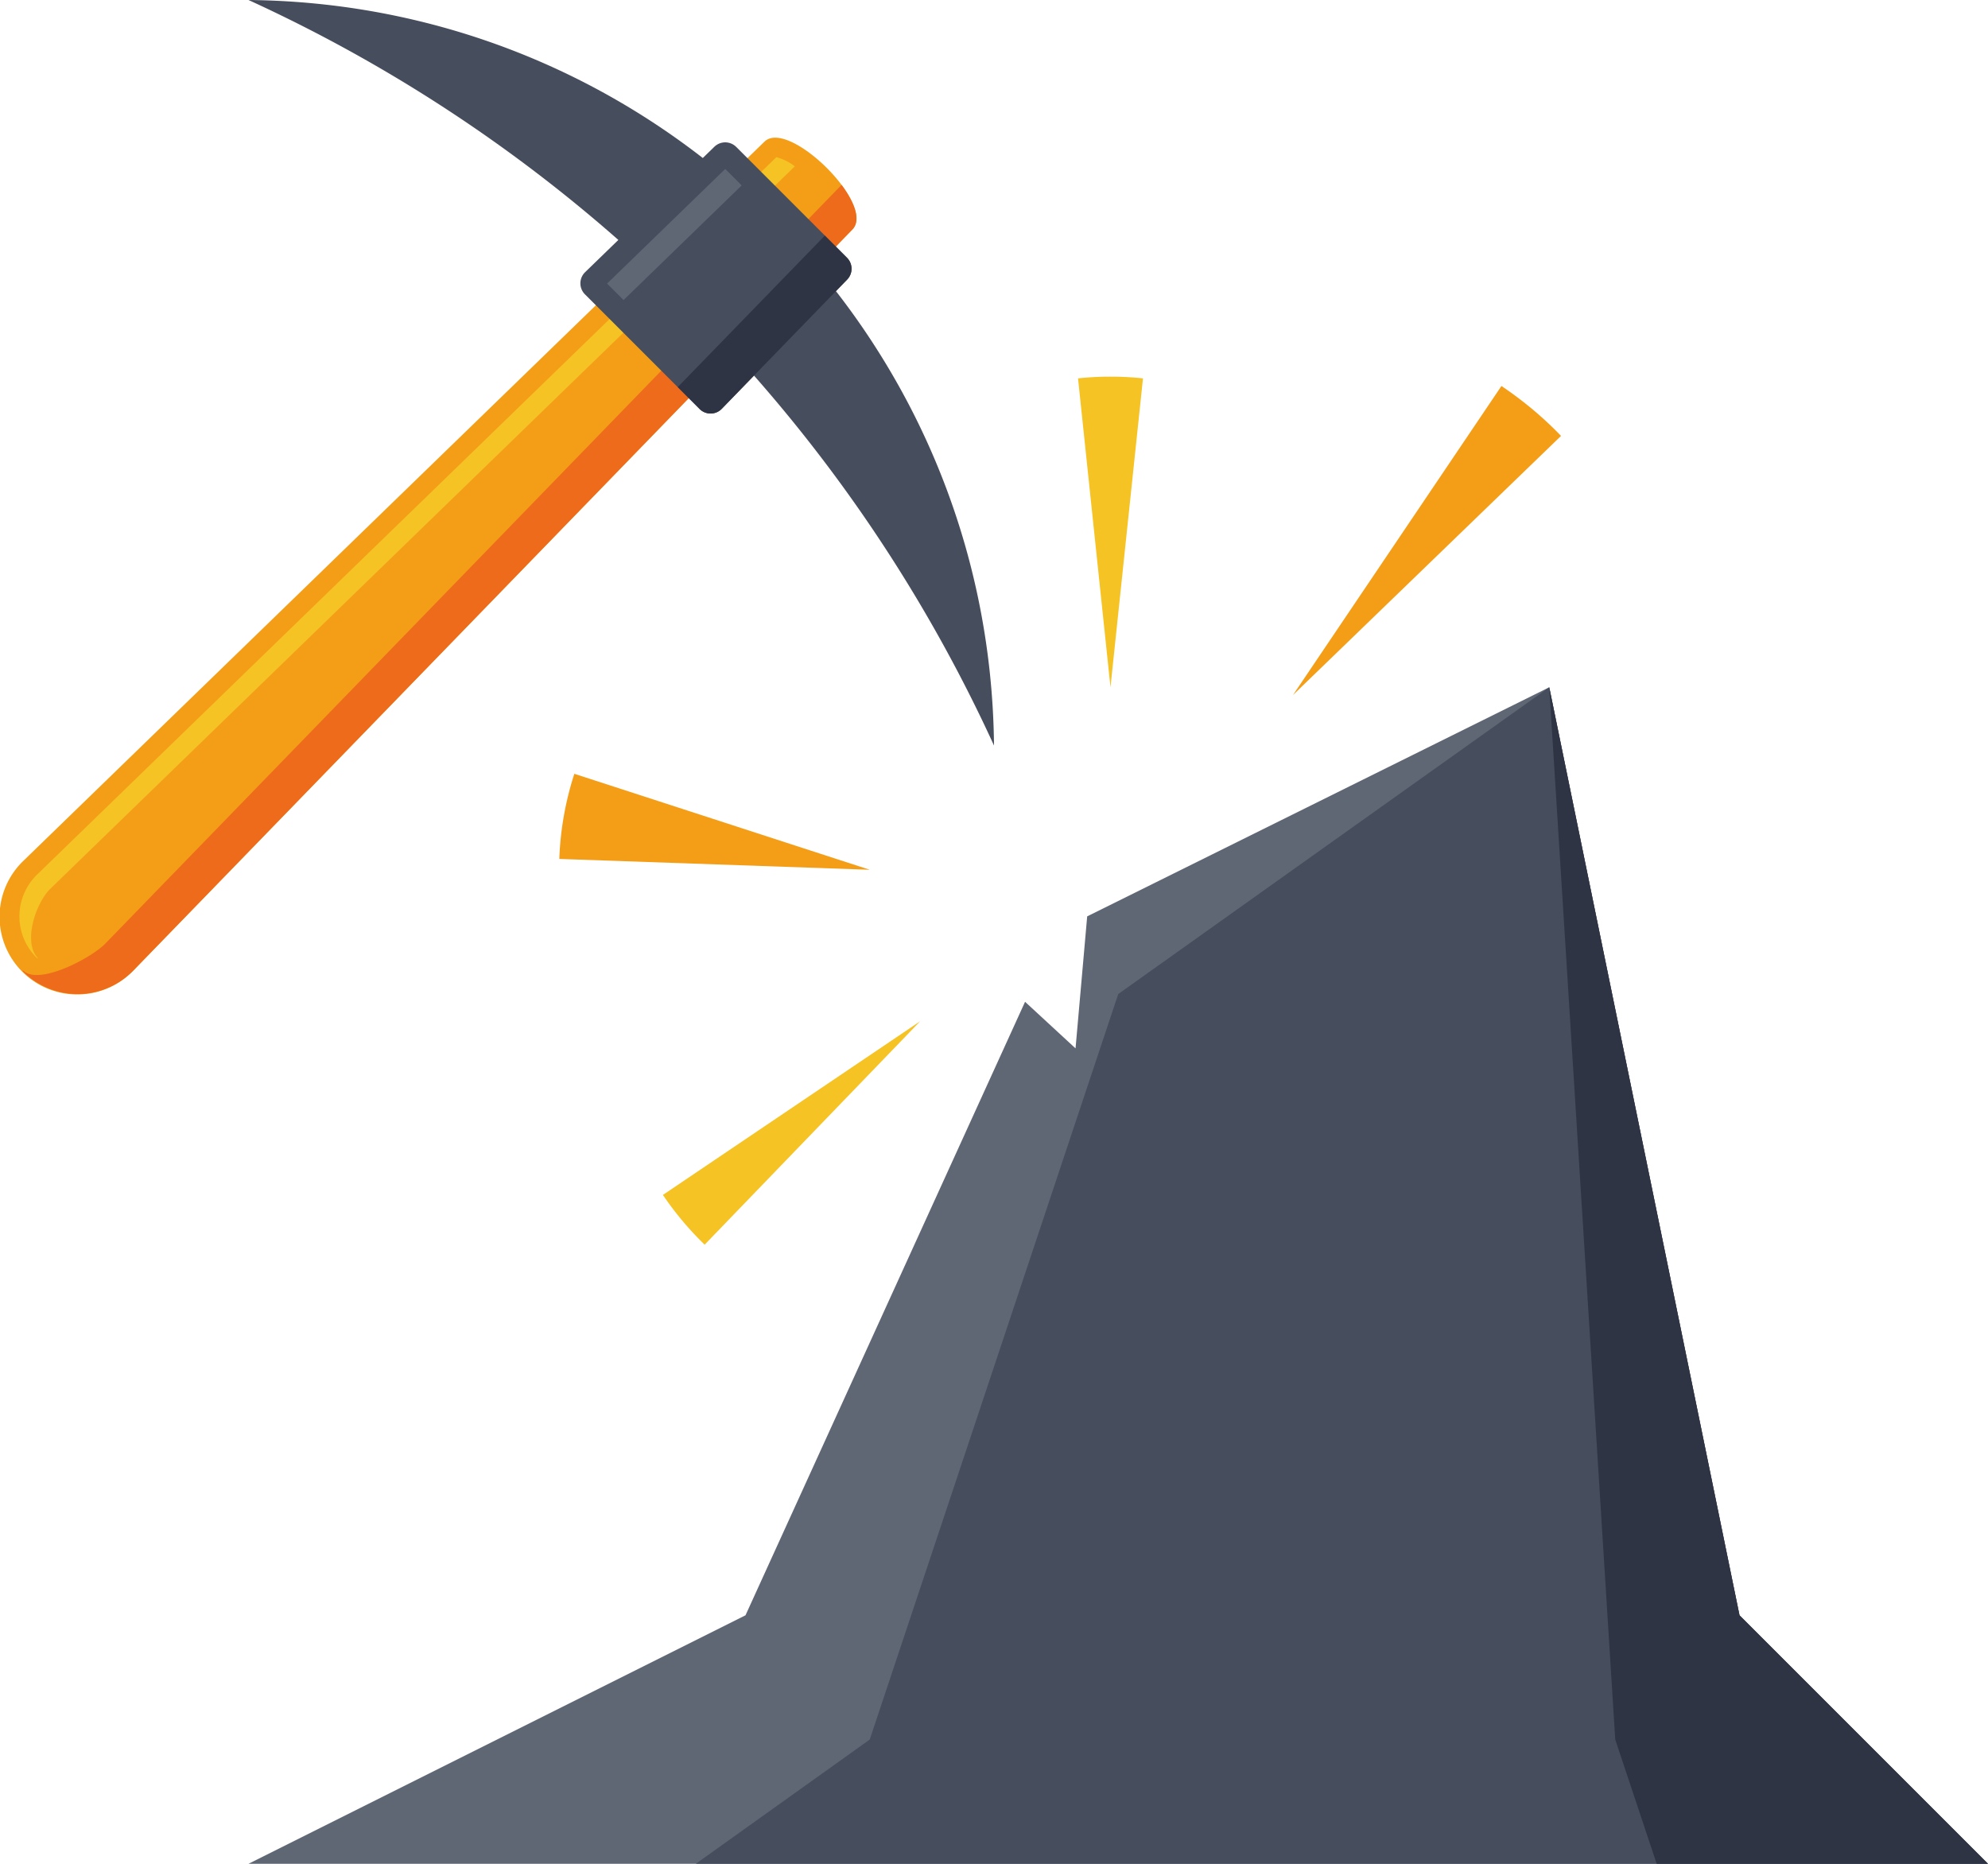 <svg id="レイヤー_1" data-name="レイヤー 1" xmlns="http://www.w3.org/2000/svg" viewBox="0 0 512 480"><defs><style>.cls-1{fill:#f49e17;}.cls-2{fill:#f5c324;}.cls-3{fill:#ed6b1b;}.cls-4{fill:#464d5c;}.cls-5{fill:#2e3443;}.cls-6{fill:#5f6775;}</style></defs><path class="cls-1" d="M599.88,559.93,785.05,369.1c6.16-6.34-16.44-28.62-22.63-22.63L571.6,531.64a20,20,0,1,0,27.85,28.71Z" transform="translate(-565.52 -310)"/><path class="cls-2" d="M770.23,352.83a13.57,13.57,0,0,0-4.76-2.35L575.08,535.23a15,15,0,0,0,.09,21.63l.1-.11c-3.85-4-.68-14.08,3.29-17.93Z" transform="translate(-565.52 -310)"/><path class="cls-3" d="M782.26,357.62c-.16.16-189.61,195.4-189.77,195.55-3.92,3.81-17.18,10.74-21.07,6.72l-.08.21a20,20,0,0,0,28.54-.17L785.05,369.1C787.35,366.73,785.63,362.13,782.26,357.62Z" transform="translate(-565.52 -310)"/><path class="cls-4" d="M629.52,310c105.6,1,191,86.4,192,192A389.22,389.22,0,0,0,629.52,310Z" transform="translate(-565.52 -310)"/><path class="cls-4" d="M783.7,382l-32.32,33.31a4,4,0,0,1-5.7,0l-29.49-29.49a4,4,0,0,1,0-5.7l33.3-32.31a4,4,0,0,1,5.61,0l28.5,28.5A4,4,0,0,1,783.7,382Z" transform="translate(-565.52 -310)"/><path class="cls-5" d="M783.7,382a4,4,0,0,0-.05-5.61l-5.7-5.7-37.88,39,5.61,5.62a4,4,0,0,0,5.7,0Z" transform="translate(-565.52 -310)"/><polygon class="cls-6" points="191.02 47.75 186.78 43.51 156.35 73.03 160.59 77.28 191.02 47.75"/><polygon class="cls-6" points="448 416 399 177 280 236 277 270 264 258 192 416 64 480 512 480 448 416"/><polygon class="cls-4" points="224 448 179.2 480 512 480 448 416 399 177 288 256 224 448"/><polygon class="cls-5" points="426.67 480 512 480 448 416 399 177 416 448 426.67 480"/><path class="cls-2" d="M802.52,573,747,630.55a80.88,80.88,0,0,1-10.75-12.81Z" transform="translate(-565.52 -310)"/><path class="cls-1" d="M789.52,534l-79.95-2.79a79.59,79.59,0,0,1,1.17-11.1,80.48,80.48,0,0,1,2.7-10.83Z" transform="translate(-565.52 -310)"/><path class="cls-1" d="M898.52,489l53.69-79.59a97.86,97.86,0,0,1,8,6,95.16,95.16,0,0,1,7.35,6.85Z" transform="translate(-565.52 -310)"/><path class="cls-2" d="M851.52,487l-8.36-79.56a79.74,79.74,0,0,1,16.73,0Z" transform="translate(-565.52 -310)"/></svg>